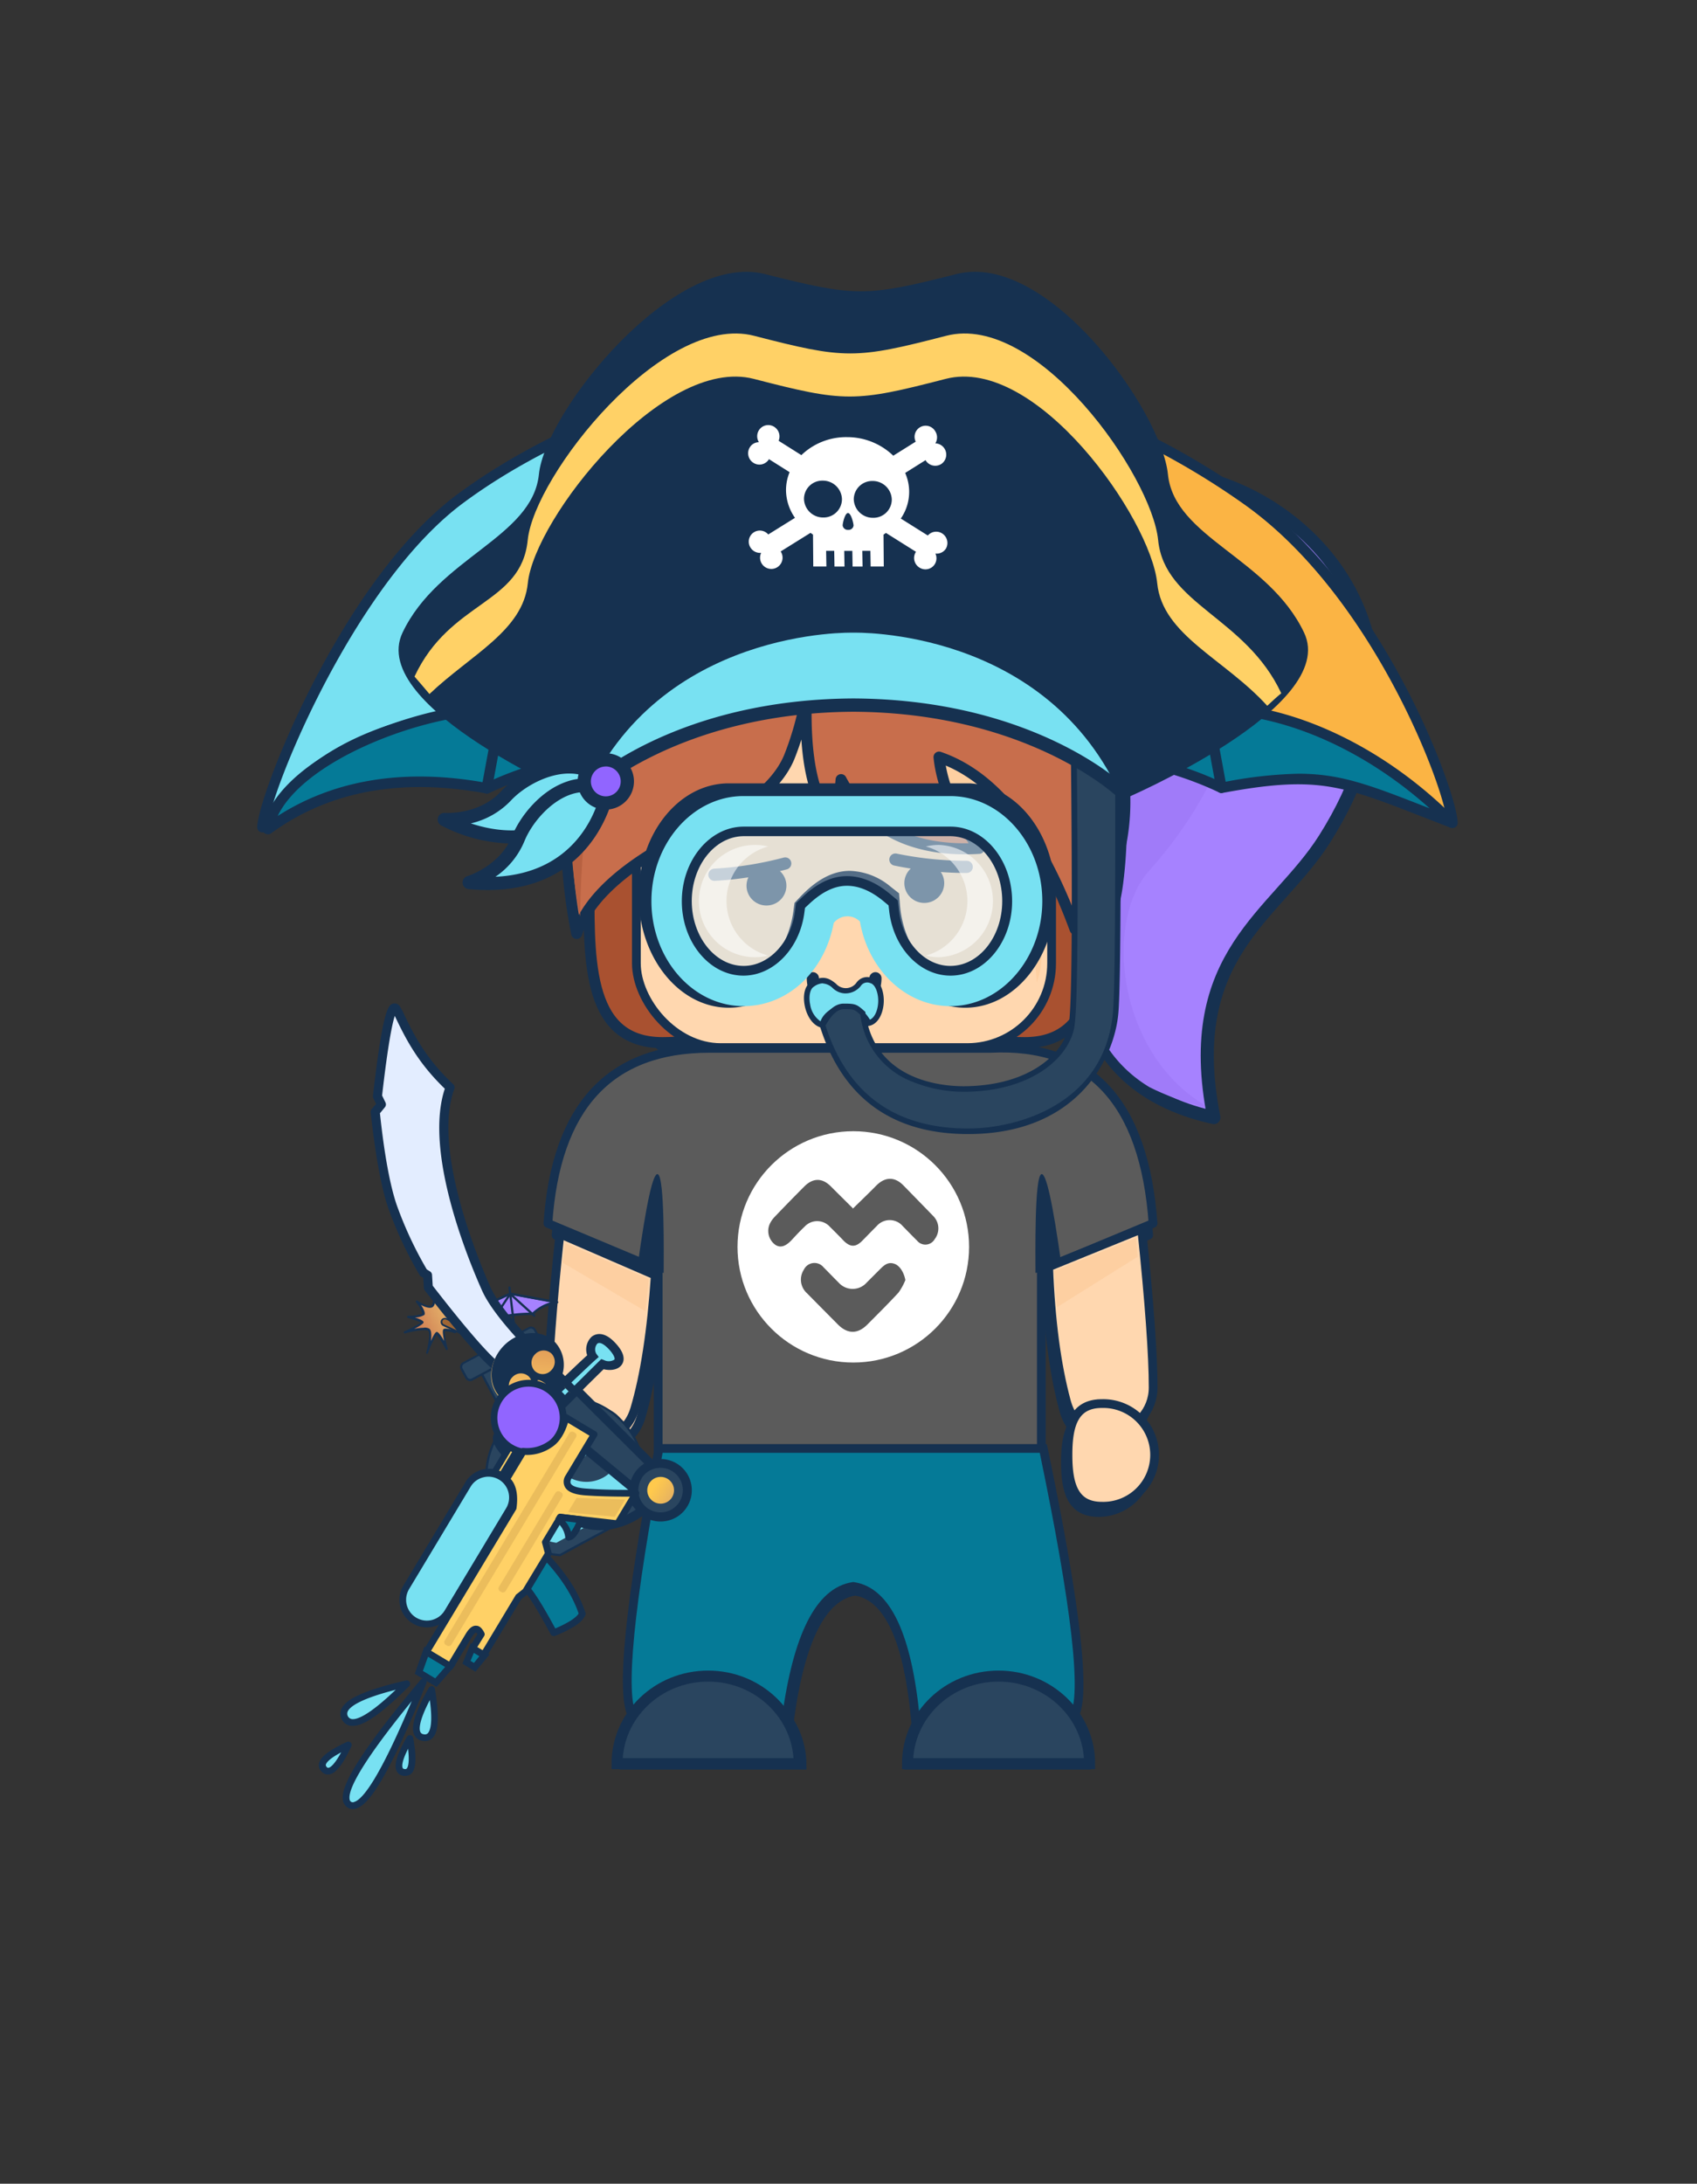 <svg class="character" data-name="Layer 1" xmlns="http://www.w3.org/2000/svg" xmlns:xlink="http://www.w3.org/1999/xlink" viewBox="0 0 387.95 499">
    <rect x="0" y="0" width="387.95" height="499" fill="#333333" stroke="none"/>
    <defs>
        <linearGradient id="char__linear-gradient" x1="21.16" y1="389.23" x2="22.16" y2="389.23" gradientTransform="matrix(13.6, -7.23, -6.57, -12.36, 2363.42, 5269.5)" gradientUnits="userSpaceOnUse">
            <stop offset="0" stop-color="#c86e4c" />
            <stop offset="1" stop-color="#f4d57a" />
        </linearGradient>
        <linearGradient id="char__linear-gradient-2" x1="11.47" y1="383.78" x2="11.47" y2="384.54" gradientTransform="matrix(3.24, -5.19, -5.19, -3.24, 2107.66, 1645.96)" gradientUnits="userSpaceOnUse">
            <stop offset="0" stop-color="#e7b360" />
            <stop offset="1" stop-color="#ffc94d" />
        </linearGradient>
        <linearGradient id="char__linear-gradient-3" x1="21.74" y1="397.08" x2="20.63" y2="396.08" gradientTransform="matrix(12.26, -12.26, -12.97, -12.97, 5007.56, 5711.9)" gradientUnits="userSpaceOnUse">
            <stop offset="0" stop-color="#c86e4c" />
            <stop offset="1" stop-color="#ffd166" />
        </linearGradient>
    </defs>
    <title>Character</title>
    <g class="character--female">
        <rect x="145.28" y="152.74" width="96.05" height="90.03" rx="14.99" style="fill:#ffd7af;stroke:#163150;stroke-width:2px" />
        <path d="M229.21,240.61c4.31-16.83,3-34.68-5.66-49.76-16.3-28.36-53.38-37.75-84.8-27.76a13.83,13.83,0,0,1,13.61-11.35h73.85A13.82,13.82,0,0,1,240,165.56v61.55A13.83,13.83,0,0,1,229.21,240.61Z" style="fill:#fdcfa1;fill-rule:evenodd" />
        <path d="M213.06,145q10.6-32.56,44.3-37c33.69-4.49,77.65,32.89,45.44,83.74-11.09,17.51-32.67,26.31-25.31,63.63-56.06-12.4-19.08-85.54-23-95.17s-11.41-5.82-17.16-2.75Q236.57,157.85,213.06,145Z" style="fill:#a682ff;stroke:#163150;stroke-linejoin:round;stroke-width:3px;fill-rule:evenodd" />
        <path d="M275.21,252.41c0,.18.07.36.1.54a56.77,56.77,0,0,1-12.57-4.55c-26.27-15.93-13-57.56-8.28-76.64,1-4,2-7.52,1.72-9.06-1.63-9.84-8.3-10.26-8.7-10.26s-9.22-6.27-26.12-18.8c0-.37,0-.75.07-1.13a49.43,49.43,0,0,1,9.09-9.12c2.78-2,5.72-4.49,10.22-5.63,24.78-12.15,67.62,29.84,21.87,81.33-10.16,11.43-7.3,41.14,12.6,53.32Z" style="fill:#a07bf9;fill-rule:evenodd" />
        <path d="M149,232.32c.24-19.83,5.88-28.5,5.88-21.39s8.37-2.24,10.32-12.92q1.94-10.69-4.08-27.15l-19.64,9.47Q146.86,227.43,149,232.32Z" style="fill:#fdcfa1;fill-rule:evenodd" />
        <path d="M232.17,140.72c13.08,6.68,21.76,20.77,23.57,40.39a40.19,40.19,0,0,1,.35,8.5,101.88,101.88,0,0,1-.78,11.81c-1.38,11.37-7.15,23.53-17.66,33.76,4.75-7.56,2.73-17.76,2.38-28.94a40.31,40.31,0,0,0-1.95-10.05q-6.06-13.33-22.64-18.86-.6,4.56,8.17,15.48-24.17,1.33-32.19-10.4a70.41,70.41,0,0,1-1.47,9.52q-19.69-1.49-28.13-18.83,9.38,20.07-4,36.14c-4-11.58-9.85-12.41-11.78-11.28,0,.65-1.79,20.54,1.48,35.26-8.79-10.79-11.22-22.29-12.35-34.21-3.44-36.32,17.86-59.3,32.94-62.31C192.54,121.19,215.72,127,232.17,140.72Z" style="fill:#a682ff;stroke:#163150;stroke-linejoin:round;stroke-width:3px;fill-rule:evenodd" />
        <path d="M239.93,197.19c-3.43-33.85-31.64-60.25-65.93-60.25-1.34,0-2.68,0-4,.12,23.5-14.87,45.8-9,61.58,4.48,17,9.09,27.28,31.35,22.56,59.73-1.85,11.16-3.73,16.3-12.46,27.44.93-10.86,0-15.34-.67-26.06A26,26,0,0,0,239.93,197.19Z" style="fill:#a07bf9;fill-rule:evenodd" />
        <path d="M145.22,177.85c-1.7,2-3.25,16-3.27,16.55-.32,10.32,1.35,20.83,3,32.84-6.66-13.23-7.33-19.93-8.29-30.44-2.93-32,14.67-52.7,28.33-57A83.94,83.94,0,0,0,145.22,177.85Z" style="fill:#a07bf9;fill-rule:evenodd" />
        <ellipse cx="177.25" cy="206.24" rx="4.48" ry="4.5" style="fill:#163150" />
        <path d="M170.05,202.31a40.9,40.9,0,0,0,5.75.59l1.38.08" style="fill:none;stroke:#163150;stroke-linecap:round;stroke-width:2.166px" />
        <ellipse cx="210.68" cy="206.24" rx="4.48" ry="4.5" style="fill:#163150" />
        <path d="M217.88,202.31a40.9,40.9,0,0,1-5.75.59l-1.38.08" style="fill:none;stroke:#163150;stroke-linecap:round;stroke-width:2.166px" />
        <path d="M185.88,227.24a7,7,0,1,0,14,0" style="fill:none;stroke:#163150;stroke-linecap:round;stroke-linejoin:round;stroke-width:2.166px" />
        <path d="M163.72,294.8c5.84-6.91,7.38-9.35,8.16-21.13" style="fill:none;stroke:#163150;stroke-linecap:round;stroke-width:2.166px" />
        <path d="M190.06,243H163.24q-33.45,0-36.11,39.29l24.69,10.37V344l38.24-1.51V344H237.6V292.62q8.82-3.57,25-10.37-2.92-40.91-36.44-39.29Z" style="fill:#979797;stroke:#163150;stroke-linejoin:round;stroke-width:2px;fill-rule:evenodd" />
        <path d="M153,293.33c0-3.66.27-21.6-1.31-22.15q-1.59-.56-4.52,20.55Q149.24,292.2,153,293.33Z" style="fill:#163150;fill-rule:evenodd" />
        <path d="M236.29,293.33c0-3.66-.27-21.6,1.31-22.15q1.59-.56,4.52,20.55C240.77,292,238.82,292.57,236.29,293.33Z" style="fill:#163150;fill-rule:evenodd" />
        <ellipse cx="195.5" cy="287.48" rx="25.92" ry="25.94" style="fill:#fff" />
        <path d="M195.5,278.8c1.74-1.71,3.48-3.37,5.17-5.09,1.94-2,4.11-2,6.06,0q3.32,3.39,6.61,6.8a4,4,0,0,1,.38,5.23,2.39,2.39,0,0,1-3.91.37c-1.09-1.09-2.16-2.2-3.24-3.3a3.83,3.83,0,0,0-5.82,0c-1.1,1.09-2.16,2.2-3.25,3.29-1.46,1.47-2.66,1.46-4.13,0-1-1-2.05-2.1-3.08-3.13a3.84,3.84,0,0,0-5.67-.07c-1,.93-1.89,1.91-2.8,2.9-1.41,1.54-2.58,1.93-3.76,1.2a3.84,3.84,0,0,1-1.31-4.55,5.46,5.46,0,0,1,1.1-1.66q3.32-3.48,6.69-6.9c1.92-1.95,4-1.92,6,0,1.67,1.68,3.36,3.34,5,5" style="fill:#979797;fill-rule:evenodd" />
        <path d="M207.21,294.86a13.45,13.45,0,0,1-1.55,2.85c-2.27,2.47-4.66,4.84-7,7.22-2.12,2.12-4.37,2.1-6.49,0q-3.51-3.52-7-7.08a4.11,4.11,0,0,1-.68-5.27,2.62,2.62,0,0,1,4.42-.51c1.13,1.13,2.23,2.29,3.37,3.42a4.18,4.18,0,0,0,6.27,0c1-1,2-2,3-3s1.87-1.8,3.34-1.25c1.17.44,2.09,2,2.39,3.65" style="fill:#979797;fill-rule:evenodd" />
        <path d="M195.5,363.61q-11.3,1.69-15.05,29.91H165.89q-13.38-.06-19.76-.76-4.19-7,5.92-60.1h86q11.05,53.11,6.87,60.1-6.39.69-19.79.76H209.43Q206.74,365.29,195.5,363.61Z" style="fill:#057a97;stroke:#163150;stroke-width:1.96px;fill-rule:evenodd" />
        <path d="M248.41,403.38H207.64c0-10.86,9.13-19.66,20.38-19.66S248.41,392.52,248.41,403.38Z" style="fill:#2a455f;stroke:#163150;stroke-width:1.96px;fill-rule:evenodd" />
        <path d="M183.39,403.38H142.62c0-10.86,9.12-19.66,20.38-19.66S183.39,392.52,183.39,403.38Z" style="fill:#2a455f;stroke:#163150;stroke-width:1.96px;fill-rule:evenodd" />
        <path d="M129.8,284.55q-2.67,25.31-2.67,36.14c0,10.84,16.08,14.41,19.43,3.1q3.34-11.31,4.6-30Z" style="fill:#ffd7af;stroke:#163150;stroke-width:2px;fill-rule:evenodd" />
        <path d="M260,283.45q2.58,24.74,2.57,35.56c0,10.84-16.12,15.32-19.42,3.11q-3.3-12.21-4-30.18Z" style="fill:#ffd7af;stroke:#163150;stroke-width:2px;fill-rule:evenodd" />
        <path d="M251.13,345.62c-6.35,0-7.56-5.15-7.56-11.5s1.21-11.5,7.56-11.5a11.5,11.5,0,0,1,0,23Z" style="fill:#ffd7af;stroke:#163150;stroke-width:2px;fill-rule:evenodd" />
        <path d="M137.17,347.3c6.35,0,7.56-5.15,7.56-11.51s-1.21-11.5-7.56-11.5a11.51,11.51,0,0,0,0,23Z" style="fill:#ffd7af;stroke:#163150;stroke-width:2px;fill-rule:evenodd" />
        <path d="M240.27,292.54l.8,7.39,18.09-11.22-.37-3.24Z" style="fill:#fdcfa1;fill-rule:evenodd" />
    </g>
    <g class="character--male">
        <path d="M134.67,199.47c0,18.38-1.21,38.78,16.78,38.78s-3.78-9-3.78-19.39V198.67Q134.68,181.09,134.67,199.47Z" style="fill:#a95130;stroke:#163150;stroke-width:2.52px;fill-rule:evenodd" />
        <path d="M251,199.47c0,18.38,1.22,38.78-16.77,38.78s3.77-9,3.77-19.39V198.67Q251,181.09,251,199.47Z" style="fill:#a95130;stroke:#163150;stroke-width:2.52px;fill-rule:evenodd" />
        <rect x="145.48" y="148.03" width="94.93" height="91.35" rx="19.28" style="fill:#ffd7af;stroke:#163150;stroke-width:2px" />
        <path d="M237,224.47a68.34,68.34,0,0,0-9.21-30.76c-18.61-32-59.26-43.58-92.72-27.33v-1.77a17.78,17.78,0,0,1,17.78-17.78h67.69a17.78,17.78,0,0,1,17.78,17.78v.06l-.19,53.61A17.85,17.85,0,0,1,237,224.47Z" style="fill:#fdcfa1;fill-rule:evenodd" />
        <path d="M170.57,131.8c-24.56-3.69-48.72,31.43-38.73,81.51q3.27-10.16,19.16-19.45,24.57-9.15,29.43-20.86a68.89,68.89,0,0,0,4.86-26.6q-3.61,33,5.62,41.4a77.89,77.89,0,0,0,1.37-9.65q9,17.06,31.55,15.71-8.19-11.07-9.16-20.86,19,6.47,31.1,39.32c13.41-10.73,13.41-37,8-43.61,8,4.52,4,4.59,6.85,4.59-6.85-44.59-49.57-45.19-55.29-45.19-7.38,0-2.52-3.22,3.17-8.75-2.4-.44-10.55,2.62-13.85,5.53-2.37-6,8.44-8.28,10.68-11.18C197.41,110.74,176.83,119.69,170.57,131.8Z" style="fill:#c86e4c;stroke:#163150;stroke-linejoin:round;stroke-width:2.52px;fill-rule:evenodd" />
        <path d="M170.78,133.23l-.1,0c-24.88-3.91-47.31,29.56-38.06,76.2q1-72.07,37.85-75.84Z" style="fill:#b76141;fill-rule:evenodd" />
        <path d="M232.13,135.53c12,5.58,23.25,15.91,26.46,35a37.19,37.19,0,0,0-6.36-2.74c4.2,7.63,6,29.41-5.11,40.56a98.69,98.69,0,0,0,1.67-18.16A97.26,97.26,0,0,0,232.13,135.53Z" style="fill:#b76141;fill-rule:evenodd" />
        <ellipse cx="175.22" cy="202.39" rx="4.56" ry="4.53" style="fill:#163150" />
        <path d="M163.33,199.89a80.94,80.94,0,0,0,16.18-2.58" style="fill:none;stroke:#163150;stroke-linecap:round;stroke-width:2.785px" />
        <ellipse cx="211.3" cy="201.8" rx="4.56" ry="4.53" style="fill:#163150" />
        <path d="M204.7,196.42a81.07,81.07,0,0,0,16.3,1.67" style="fill:none;stroke:#163150;stroke-linecap:round;stroke-width:2.785px" />
        <path d="M185.83,223.54a7.15,7.15,0,0,0,14.3,0" style="fill:none;stroke:#163150;stroke-linecap:round;stroke-linejoin:round;stroke-width:2.785px" />
        <path d="M189.52,239.56H162.13q-34.15,0-36.87,40l25.21,10.57v52.3l39.05-1.54v1.54h48.54v-52.3q9-3.65,25.54-10.57-3-41.69-37.21-40Z" style="fill:#5b5b5b;stroke:#163150;stroke-linejoin:round;stroke-width:2px;fill-rule:evenodd" />
        <path d="M151.72,290.89c0-3.73.27-22-1.35-22.58q-1.62-.56-4.61,20.95Q147.83,289.73,151.72,290.89Z" style="fill:#163150;fill-rule:evenodd" />
        <path d="M236.72,290.89c0-3.73-.27-22,1.35-22.58q1.62-.56,4.61,20.95Q240.61,289.73,236.72,290.89Z" style="fill:#163150;fill-rule:evenodd" />
        <ellipse cx="195.07" cy="284.92" rx="26.47" ry="26.43" style="fill:#fff" />
        <path d="M195.07,276.08c1.78-1.74,3.56-3.44,5.28-5.19,2-2,4.2-2.05,6.19,0,2.26,2.31,4.51,4.61,6.75,6.93a4,4,0,0,1,.39,5.33,2.44,2.44,0,0,1-4,.38c-1.12-1.11-2.21-2.24-3.31-3.36a3.92,3.92,0,0,0-5.95,0c-1.12,1.11-2.21,2.25-3.31,3.36-1.49,1.5-2.72,1.49-4.23,0-1-1.06-2.08-2.13-3.14-3.18a3.91,3.91,0,0,0-5.78-.07c-1,.95-1.93,1.94-2.86,2.95-1.44,1.57-2.65,2-3.84,1.23a3.93,3.93,0,0,1-1.35-4.64,5.87,5.87,0,0,1,1.13-1.7c2.25-2.36,4.54-4.7,6.83-7,2-2,4.11-2,6.09,0,1.71,1.71,3.42,3.4,5.1,5.07" style="fill:#5b5b5b;fill-rule:evenodd" />
        <path d="M207,292.45a13.94,13.94,0,0,1-1.58,2.9c-2.32,2.52-4.76,4.93-7.18,7.36-2.17,2.16-4.46,2.14-6.63,0q-3.58-3.6-7.15-7.22a4.17,4.17,0,0,1-.69-5.36,2.68,2.68,0,0,1,4.51-.53c1.16,1.15,2.28,2.34,3.44,3.48a4.28,4.28,0,0,0,6.41,0c1-1,2-2,3-3s1.9-1.83,3.41-1.27c1.19.44,2.13,2,2.44,3.72" style="fill:#5b5b5b;fill-rule:evenodd" />
        <path d="M195.07,362.51Q183.54,364.22,179.7,393H164.83q-13.65-.06-20.18-.77-4.26-7.12,6-61.25h87.86q11.28,54.14,7,61.25-6.52.71-20.21.77H209.3Q206.56,364.23,195.07,362.51Z" style="fill:#057a97;stroke:#163150;stroke-width:2px;fill-rule:evenodd" />
        <path d="M249.1,403H207.47c0-11.06,9.32-20,20.81-20S249.1,392,249.1,403Z" style="fill:#2a455f;stroke:#163150;stroke-width:2.52px;fill-rule:evenodd" />
        <path d="M182.7,403H141.07c0-11.06,9.32-20,20.82-20S182.7,392,182.7,403Z" style="fill:#2a455f;stroke:#163150;stroke-width:2.52px;fill-rule:evenodd" />
        <path d="M128,281.94q-2.72,25.79-2.72,36.83c0,11,16.42,14.68,19.83,3.16q3.42-11.52,4.7-30.54Z" style="fill:#ffd7af;stroke:#163150;stroke-width:2px;fill-rule:evenodd" />
        <path d="M261,280.82q2.63,25.2,2.62,36.24c0,11.05-16.46,15.6-19.83,3.16q-3.37-12.44-4.06-30.75Z" style="fill:#ffd7af;stroke:#163150;stroke-width:2px;fill-rule:evenodd" />
        <path d="M251.88,344.18c-6.49,0-7.73-5.25-7.73-11.73s1.24-11.72,7.73-11.72a11.73,11.73,0,1,1,0,23.45Z" style="fill:#ffd7af;stroke:#163150;stroke-width:2px;fill-rule:evenodd" />
        <path d="M135.51,345.88c6.48,0,7.72-5.25,7.72-11.72s-1.24-11.72-7.72-11.72a11.72,11.72,0,1,0,0,23.44Z" style="fill:#ffd7af;stroke:#163150;stroke-width:2px;fill-rule:evenodd" />
        <path d="M241,290.42l.64,8.28,18.44-11.53-.37-4.29Z" style="fill:#fdcfa1;fill-rule:evenodd" />
        <path d="M148.31,292.26l-.75,7.36-18.95-11.09.61-4.46Z" style="fill:#fdcfa1;fill-rule:evenodd" />
    </g>
    <g class="item item__2-3">
        <path id="Fill-4" d="M98.67,298.51c-1,.47-3.33-1.15-3.33-1.15h0s1.84,2.47,1.44,2.95h0c-.41.49-3.42.56-3.42.56h0s3.19.89,3.2,1.28h0c0,.4-4,2.28-4,2.28h0s4.5-1.27,5.46-.58h0c1,.68-.31,5.27-.31,5.27h0s1.72-4.49,2.19-4.48h0c.47,0,2.34,3.53,2.34,3.53h0s-1-4-.65-4.23h0c.39-.27,2.55.44,2.55.44h0s-1-1-.87-1.4h0c.17-.42,3.31.37,4.85.41h0c-3.93-1-4.59-2.27-4.59-2.27h0c-.1-1.07,3.72-1.12,3.72-1.12h0a19.76,19.76,0,0,1-3.69-.82h0c-.37-.33,1.58-3.89,1.58-3.89h0s-2.93,3.08-3.83,3h0c-.89-.06-1.87-4.52-1.87-4.52h0s.27,4.24-.74,4.71" style="fill-rule:evenodd;fill:url(#char__linear-gradient)" />
        <path d="M97.68,309.37H97.6a.24.24,0,0,1-.16-.3c.51-1.84,1-4.61.41-5s-3.56.14-5.25.62a.24.24,0,0,1-.3-.15.25.25,0,0,1,.13-.32,27.85,27.85,0,0,0,3.82-2,16.91,16.91,0,0,0-3-1.06.25.25,0,0,1-.18-.27.26.26,0,0,1,.24-.22,8.86,8.86,0,0,0,3.24-.47,7.07,7.07,0,0,0-1.45-2.64.25.25,0,0,1,.34-.35c.86.59,2.45,1.42,3.09,1.12h0c.58-.27.7-2.77.6-4.46a.24.24,0,0,1,.21-.26.25.25,0,0,1,.28.19c.5,2.28,1.26,4.29,1.64,4.32s2.44-1.71,3.63-3a.26.26,0,0,1,.33,0,.26.26,0,0,1,.07.33,15.56,15.56,0,0,0-1.6,3.6,20.56,20.56,0,0,0,3.53.75.24.24,0,0,1,.21.26.25.25,0,0,1-.25.23c-1.09,0-3,.21-3.4.68a.38.38,0,0,0-.07.11c.17.22,1.09,1.24,4.4,2.11a.24.24,0,0,1,.19.27.26.26,0,0,1-.25.22,22.46,22.46,0,0,1-2.36-.29,11.55,11.55,0,0,0-2.26-.23,2.77,2.77,0,0,0,.81,1.07.26.26,0,0,1,0,.31.26.26,0,0,1-.29.12,7,7,0,0,0-2.3-.48,17.73,17.73,0,0,0,.72,4,.23.23,0,0,1-.15.29.25.25,0,0,1-.31-.11,18.89,18.89,0,0,0-2.11-3.37,24.54,24.54,0,0,0-2,4.29A.25.25,0,0,1,97.68,309.37Zm-.73-6a2.25,2.25,0,0,1,1.19.24c.53.39.52,1.61.36,2.83.94-2.1,1.24-2.09,1.38-2.08.3,0,.86.7,1.66,2.05-.53-2.42-.23-2.63-.12-2.7.3-.22,1.13-.06,1.9.14a1.14,1.14,0,0,1-.32-1c.16-.39.78-.34,2.63-.06-1.91-.81-2.33-1.55-2.35-1.6l0-.09a.71.71,0,0,1,.19-.54,3.33,3.33,0,0,1,1.8-.68,6,6,0,0,1-1.87-.56c-.13-.1-.42-.36.76-2.75-1,.92-2.23,2-2.86,2s-1.18-1.39-1.59-2.72c-.05,1.24-.27,2.59-.9,2.89h0c-.67.31-1.75-.12-2.56-.55.58.9,1.08,1.89.75,2.29a4.23,4.23,0,0,1-2.17.56c2,.65,2,1,2,1.11s0,.41-2.15,1.52A12.81,12.81,0,0,1,97,303.4Zm-.62-1.32Zm2.34-3.57h0Z" style="fill:#163150" />
        <g id="path-2">
            <path d="M114.79,312a1,1,0,0,1-.86-.52c-1.78-3.46-7.31-6-11-7.72l-1.67-.79a1,1,0,0,1-.44-1.29,1,1,0,0,1,1.29-.45c.48.24,1,.5,1.63.77,3.9,1.81,9.79,4.54,11.88,8.6a1,1,0,0,1-.86,1.4Z" style="fill:#163150" />
        </g>
        <path d="M114.79,311.59a.59.59,0,0,1-.53-.32c-1.84-3.58-7.44-6.17-11.14-7.89-.61-.28-1.18-.54-1.67-.78a.6.6,0,0,1-.27-.8.59.59,0,0,1,.79-.27l1.65.77c3.85,1.79,9.67,4.49,11.7,8.43a.6.6,0,0,1-.26.8A.66.66,0,0,1,114.79,311.59Z" style="fill:#9f6634" />
        <g id="Path-208">
            <path d="M107.17,299.92a15.61,15.61,0,0,1,5.71,1.38,33.84,33.84,0,0,1,8.92-1.1c1.06-1.21,2.85-2,5-2.69q-3.11-.54-10.19-1.9Q111.22,298.2,107.17,299.92Z" style="fill:#a682ff;fill-rule:evenodd" />
            <path d="M112.88,301.55a.15.15,0,0,1-.09,0,15.48,15.48,0,0,0-5.63-1.36.25.25,0,0,1-.08-.48c2.68-1.13,5.85-2.58,9.44-4.3a.16.16,0,0,1,.15,0c4.78.91,8.11,1.53,10.19,1.89a.25.25,0,0,1,.2.23.26.26,0,0,1-.17.26c-1.8.58-3.79,1.35-4.9,2.61a.26.26,0,0,1-.19.09,33.57,33.57,0,0,0-8.86,1.1Zm-4.68-1.8a16,16,0,0,1,4.7,1.29,33.83,33.83,0,0,1,8.79-1.09,10.39,10.39,0,0,1,4.12-2.37c-2.08-.37-5.09-.93-9.15-1.71C113.5,297.39,110.66,298.69,108.2,299.75Z" style="fill:#163150" />
        </g>
        <g id="Path-206">
            <path d="M112.51,302.09a.37.37,0,0,1-.14,0,.27.27,0,0,1-.07-.35l4.13-6.23a.25.25,0,1,1,.42.28L112.72,302A.26.26,0,0,1,112.51,302.09Z" style="fill:#163150" />
        </g>
        <g id="Path-207">
            <path d="M106.75,300.33a.23.23,0,0,1-.22-.15.25.25,0,0,1,.12-.33l9.89-4.47a.25.25,0,0,1,.33.13.26.26,0,0,1-.13.33l-9.88,4.47Z" style="fill:#163150" />
        </g>
        <path d="M122.14,300.91a.28.28,0,0,1-.17-.07l-5.51-5a.26.26,0,0,1,0-.36.25.25,0,0,1,.36,0l5.51,5a.24.24,0,0,1,0,.35A.23.23,0,0,1,122.14,300.91Z" style="fill:#163150" />
        <path d="M127.3,297.81h0l-10.68-1.94a.25.25,0,0,1,.09-.5l10.68,1.95a.25.25,0,0,1,0,.5Z" style="fill:#163150" />
        <g id="Path-205">
            <path d="M118.34,309.7a.25.25,0,0,1-.25-.22l-1.87-15.23a.24.24,0,0,1,.22-.28.25.25,0,0,1,.28.22l1.87,15.23a.26.26,0,0,1-.22.28Z" style="fill:#163150" />
        </g>
        <g id="Combined-Shape">
            <path d="M114.87,326.37a2.7,2.7,0,0,0,.64-2.33l-5.34-10a.28.28,0,0,1,.12-.38l9.89-5.26a.27.27,0,0,1,.37.12l5.21,9.78c.69.92,1.36,1,3,1a18.06,18.06,0,0,1,16.18,27c-3.54,1.95-13.59,7.28-16.87,9.11a18.06,18.06,0,0,1-13.2-29Z" style="fill:#2a455f;fill-rule:evenodd" />
            <path d="M128.13,355.61h-.08a18.3,18.3,0,0,1-13.38-29.37c.63-1,.76-1.46.59-2.13l-5.31-10a.52.52,0,0,1,.22-.71l9.89-5.26a.51.51,0,0,1,.4,0,.55.55,0,0,1,.32.26l5.2,9.78c.58.77,1.12.89,2.77.87h.48a18.31,18.31,0,0,1,15.93,27.34l0,.06-.07,0c-1.63.9-4.61,2.5-7.77,4.19-3.61,1.94-7.34,3.94-9.1,4.92Zm-7.8-47-9.93,5.25,5.33,10.08a3,3,0,0,1-.65,2.58h0A17.82,17.82,0,0,0,128,355.1c1.79-1,5.48-3,9.05-4.89,3.11-1.67,6.05-3.25,7.7-4.16a17.81,17.81,0,0,0-16-26.53c-1.71,0-2.44-.09-3.2-1.1Z" style="fill:#163150" />
        </g>
        <g id="Oval-Copy-53">
            <path d="M132.1,348a.45.45,0,0,1-.27-.1c-3.61-3.14-3.47-10.43.27-14.74,2-2.32,5.88-4.11,8.3-3.84a2.36,2.36,0,0,1,1.94,1.18c1,3-1,5.22-2.36,6.69-.4.44-.95,1-.95,1.23a5,5,0,0,0,1.5,1,1,1,0,0,1,.52,0,.53.53,0,0,1,.33.41.47.47,0,0,1-.25.43.89.89,0,0,1-.6,0,6.35,6.35,0,0,0-2.37,2c-1.12,1.29-1.87,2.22-2.42,2.91a7,7,0,0,1-3.47,2.84A.35.35,0,0,1,132.1,348Zm7.78-17.87a11.23,11.23,0,0,0-7.15,3.58c-3.39,3.91-3.63,10.43-.55,13.37,1.42-.62,1.69-1,2.91-2.49.55-.69,1.3-1.63,2.43-2.93a10.05,10.05,0,0,1,2-1.84,7.72,7.72,0,0,1-1.07-.81.74.74,0,0,1-.28-.55c0-.53.45-1.05,1.17-1.84,1.3-1.4,3.07-3.33,2.22-5.79a1.58,1.58,0,0,0-1.28-.67A2.86,2.86,0,0,0,139.88,330.15Z" style="fill:#78e1f2" />
        </g>
        <path d="M129.24,337a8,8,0,0,0,12.8-6.93,3.45,3.45,0,0,1,.6.68c2,2.57,2.29,9.09.43,13.18-3.34,1.82-12.73,6.86-15.87,8.61a15,15,0,0,1-9.43-5.42,8,8,0,0,1-.52-6.28,8.73,8.73,0,0,1,3.23-4.06,7.74,7.74,0,0,1,6.7-.83A16.78,16.78,0,0,1,129.24,337Z" style="fill:#78e1f2;fill-rule:evenodd" />
        <g id="Rectangle">
            <rect x="104.96" y="307.23" width="18.96" height="4.26" rx="0.98" transform="translate(-131.84 89.94) rotate(-28)" style="fill:#2a455f" />
            <path d="M107.48,315.6a1.23,1.23,0,0,1-1.09-.66l-1.08-2a1.23,1.23,0,0,1,.51-1.66h0l15-8a1.17,1.17,0,0,1,.93-.09,1.18,1.18,0,0,1,.73.6l1.08,2a1.23,1.23,0,0,1-.51,1.66l-15,8A1.18,1.18,0,0,1,107.48,315.6Zm-1.43-3.91a.74.74,0,0,0-.3,1l1.08,2a.74.74,0,0,0,1,.3l15-8a.71.71,0,0,0,.35-.43.73.73,0,0,0-.05-.56l-1.08-2a.71.71,0,0,0-.43-.35.73.73,0,0,0-.56,0l-15,8Z" style="fill:#163150" />
        </g>
        <g id="Oval">
            <circle cx="121.64" cy="326.62" r="2.66" style="fill:#78e1f2" />
        </g>
        <g id="Oval-Copy-55">
            <circle cx="120.52" cy="317.07" r="1.82" style="fill:#78e1f2" />
        </g>
        <g id="Oval-Copy-54">
            <circle cx="130.44" cy="327.97" r="2.38" style="fill:#78e1f2" />
        </g>
        <g id="Fill-9-Copy-2" style="opacity:0.61;isolation:isolate">
            <path d="M122.16,344.9a1.27,1.27,0,0,1,.53-1.71,1.24,1.24,0,0,1,1.69.52,1.28,1.28,0,0,1-.53,1.71,1.24,1.24,0,0,1-1.69-.52m3,.28c-.07-.14-.24-.8-.07-.89s.61.42.69.56a.34.34,0,0,1-.17.43.33.33,0,0,1-.45-.1m-.16-1.79a1.28,1.28,0,0,1,.53-1.71,1.23,1.23,0,0,1,1.69.51,1.28,1.28,0,0,1-.53,1.72,1.24,1.24,0,0,1-1.69-.52M120.77,345a3.39,3.39,0,0,0,2.91,1.77l1,1.89.77-.41-.48-.94.48-.25.48.93.59-.32-.48-.93.48-.26.47.93.59-.31-.47-.94.48-.26.47.94.77-.42-1-1.89a3.55,3.55,0,0,0,.2-3.45,3.81,3.81,0,0,0-5.29-1.22,4,4,0,0,0-2,5.14" style="fill:#163150;fill-rule:evenodd" />
        </g>
    </g>
    <g class="item item__2-2">
        <polygon points="125.39 324.08 144.4 339.75 148.92 334.66 131.84 317.64 125.39 324.08" style="fill:#2a455f;fill-rule:evenodd" />
        <path d="M144.51,341.17l-20.64-17,8-7.95,18.48,18.41ZM126.9,324l17.39,14.33,3.22-3.64-15.67-15.62Z" style="fill:#163150" />
        <circle cx="151.03" cy="340.54" r="6.12" style="fill:#2a455f" />
        <path d="M151,347.68a7,7,0,0,1-3.76-1.09,7.16,7.16,0,0,1-2.28-9.84h0a7.14,7.14,0,1,1,12.11,7.57,7.08,7.08,0,0,1-4.45,3.17A6.83,6.83,0,0,1,151,347.68Zm-4.31-9.85a5.11,5.11,0,0,0,1.63,7,5.11,5.11,0,0,0,7-1.62,5.1,5.1,0,0,0-5.47-7.67,5,5,0,0,0-3.18,2.26Z" style="fill:#163150" />
        <circle cx="151.03" cy="340.54" r="3.06" style="fill:url(#char__linear-gradient-2)" />
        <path d="M114.54,312.94c1.71-2.72,5.56-6.1,6.25-5.66s-7.14-7.19-9.69-12.89-13.54-31.64-8.23-45.91c-7.06-6.63-9.74-12.72-12.25-17.95Q88.87,228,86.3,250.48l.9,1.86-1.41,1.72q1.59,14.71,3.92,21.57a87.61,87.61,0,0,0,7.08,15.15l.95.59.18,2.8Q110.94,311,114.54,312.94Z" style="fill:#e3edff;fill-rule:evenodd" />
        <path d="M114.54,314a1,1,0,0,1-.48-.12c-2.56-1.39-8.1-7.62-16.94-19a1,1,0,0,1-.22-.55L96.76,292l-.51-.31a1.06,1.06,0,0,1-.34-.36A89.43,89.43,0,0,1,88.74,276c-1.57-4.62-2.91-11.95-4-21.79a1,1,0,0,1,.23-.76l1-1.21-.61-1.27a1,1,0,0,1-.1-.56c2.34-20.49,3.62-20.82,4.65-21.08a1.42,1.42,0,0,1,1.52.65,1,1,0,0,1,.08.14L92,231c2.38,5,5.08,10.63,11.61,16.76a1,1,0,0,1,.25,1.1c-5.17,13.91,5.93,40,8.21,45.15,1.84,4.12,6.61,9.34,8.64,11.57,1.15,1.26,1.54,1.69,1,2.4a1.08,1.08,0,0,1-1,.33,18,18,0,0,0-5.21,5.2A1,1,0,0,1,114.54,314ZM98.92,293.79c9.13,11.78,13.39,16.23,15.37,17.75a21.23,21.23,0,0,1,4.79-4.71c-2.15-2.36-7-7.66-8.91-12-3.23-7.23-13.27-31.66-8.48-46.05-6.34-6.1-9.07-11.69-11.44-16.64-.57,1.75-1.54,6.32-2.9,18.19l.77,1.59A1,1,0,0,1,88,253l-1.14,1.39c1,9.47,2.32,16.51,3.82,20.92a87.06,87.06,0,0,0,6.88,14.75l.73.46a1,1,0,0,1,.48.8Z" style="fill:#163150" />
        <path d="M119.45,329.92s-.22,6.3-4.2,1.65q-4-4.63,2.21-4.42,15.83-15.27,18-17.23c-1.39-1.87.43-6.49,4.29-2.5s.5,5.26-2.07,4.31C134.54,314.78,119.41,329.9,119.45,329.92Z" style="fill:#78e1f2;fill-rule:evenodd" />
        <path d="M117.73,334.31c-1.48,0-2.78-1.53-3.25-2.07-1-1.21-2.33-3-1.59-4.53s2.6-1.61,4.16-1.59c9.28-8.95,15-14.46,17.19-16.43a4,4,0,0,1,1-4.22c.53-.44,2.47-1.67,5.28,1.25,2.45,2.53,2.26,4.15,1.66,5.07-.81,1.24-2.61,1.47-4.19,1.09-3.65,3.54-15.63,15.52-17.53,17.46,0,.15,0,.32-.06.5-.26,1.89-1,3.06-2.07,3.38A2.08,2.08,0,0,1,117.73,334.31Zm-.81-6.15c-1.92,0-2.19.43-2.19.44s-.2.56,1.3,2.31c1.07,1.24,1.64,1.38,1.72,1.35.32-.12.68-1.45.68-2.26-.05-.51.07-.63,8.24-8.78C128.58,319.32,135,313,137,311l.46-.44.6.22a2.45,2.45,0,0,0,2.4-.1c.17-.26-.07-1.14-1.42-2.54-.4-.41-1.76-1.71-2.49-1.1a2,2,0,0,0-.24,2.29l.56.75-.7.62c-1.47,1.29-7.53,7.08-18,17.19l-.31.3h-.93Z" style="fill:#163150" />
        <path d="M126.39,324.91c-1,1.61-.71,10.52,2.23,14.72s9.1,7,16.22,2.87a9.5,9.5,0,0,0,2,2.63q-7.93,5.79-16,2t-8.94-19.83l3.45-3.24A8.26,8.26,0,0,1,126.39,324.91Z" style="fill:#2a455f;fill-rule:evenodd" />
        <path d="M137.19,349.66a15.77,15.77,0,0,1-6.74-1.58c-5.69-2.68-8.9-9.64-9.53-20.7l0-.47,4.37-4.11.67.41a8.47,8.47,0,0,1,1.15,1l.62.57-.44.72c-.73,1.17-.58,9.63,2.2,13.59s8.43,6.28,14.88,2.58l.95-.55.47,1a8.69,8.69,0,0,0,1.79,2.34l.87.84-1,.71A17.3,17.3,0,0,1,137.19,349.66ZM123,327.74c.64,10,3.44,16.19,8.32,18.49,4.71,2.21,9.29,1.81,14-1.26a10,10,0,0,1-.84-1.1c-7.19,3.63-13.5.86-16.66-3.66-2.66-3.78-3.35-11-2.73-14.42Z" style="fill:#163150" />
        <path id="Fill-9-Copy" d="M121.67,321l3,3.27,1.18-1.15-1.54-1.6,1-1.17,1.54,1.59.74-.63-1.54-1.6,1.05-1.18,1.54,1.6.74-.64-1.54-1.59,1-1.18,1.54,1.59,1-.94-3.16-3.22a7.52,7.52,0,0,0-1.75-7.08c-2.94-3-8-2.65-11.41.75s-3.71,8.6-.77,11.59C116.26,321.26,119.13,321.63,121.67,321Z" style="fill-rule:evenodd;fill:url(#char__linear-gradient-3)" />
        <path d="M117.05,318.49a2.73,2.73,0,0,1,.11-3.82,2.63,2.63,0,0,1,3.76-.1,2.73,2.73,0,0,1-.12,3.81,2.63,2.63,0,0,1-3.75.11m6.56-1.23c-.25-.25-1-1.53-.72-1.83s1.55.49,1.8.74a.73.73,0,0,1-.09,1,.69.69,0,0,1-1,.08m-1.37-4a2.72,2.72,0,0,1,.11-3.81,2.63,2.63,0,0,1,3.76-.11,2.73,2.73,0,0,1-.11,3.82,2.63,2.63,0,0,1-3.76.1m-7.82,6a7.34,7.34,0,0,0,7.11,1.81l3.21,3.27,1.32-1.34-1.57-1.62.82-.83,1.57,1.62,1-1-1.57-1.63.82-.83,1.57,1.62,1-1-1.56-1.62.82-.83,1.56,1.62,1.32-1.34-3.21-3.27a7.64,7.64,0,0,0-1.76-7.22c-3-3-8.2-2.68-11.65.81s-3.81,8.78-.82,11.82" style="fill:#163150;fill-rule:evenodd" />
    </g>
    <g class="item item__2-1">
        <path d="M102.91,373.32l22.38-37.24a.63.63,0,0,1,.86-.22h0a.63.63,0,0,1,.22.86L104,374a.62.62,0,0,1-.86.21h0A.62.62,0,0,1,102.91,373.32Z" style="fill:#d8d8d8;fill-rule:evenodd" />
        <path d="M103.45,374.54a.93.93,0,0,1-.46-.12.91.91,0,0,1-.31-1.24l22.38-37.24a.9.9,0,1,1,1.54.92l-22.38,37.25a.91.91,0,0,1-.55.41A.86.86,0,0,1,103.45,374.54Zm-.31-1.08a.36.36,0,0,0,0,.27.34.34,0,0,0,.17.22.32.32,0,0,0,.27,0,.36.36,0,0,0,.22-.16l22.38-37.24a.45.45,0,0,0,0-.28.41.41,0,0,0-.17-.22.36.36,0,0,0-.49.13Z" style="fill:#979797" />
        <rect x="109.08" y="333.4" width="12.57" height="1.8" transform="translate(-230.61 261.01) rotate(-59)" style="fill:#ffd166" />
        <path d="M113.14,341.14l-2.77-1.67,7.21-12,2.77,1.66Zm-.8-2.16.31.18,5.73-9.54-.31-.18Z" style="fill:#163150" />
        <circle cx="120.87" cy="323.99" r="7.9" style="fill:#9165ff" />
        <path d="M120.85,332.66a8.66,8.66,0,0,1-7.41-13.13h0a8.66,8.66,0,0,1,11.89-3,8.67,8.67,0,0,1-4.48,16.1Zm0-15.8a7.39,7.39,0,0,0-1.74.21,7.16,7.16,0,0,0-4.39,3.25h0a7.13,7.13,0,1,0,6.13-3.46Z" style="fill:#163150" />
        <path d="M122.2,353.16c1.62,1.5,8.26,7.48,10.9,15.6-.54,1.33-2.71,2.78-6.52,4.33q-5.33-10-7.43-11.23t.85-8.24C120.38,352.31,121.11,352.16,122.2,353.16Z" style="fill:#057a97;fill-rule:evenodd" />
        <path d="M126.58,373.86a.79.79,0,0,1-.68-.4c-4.32-8.09-6.27-10.41-7.14-10.94-1.82-1.09-1.65-4,.53-9.2a2,2,0,0,1,1.3-1.53,2.44,2.44,0,0,1,2.13.8l.12.12c5.54,5.11,9.24,10.43,11,15.81a.78.78,0,0,1,0,.52c-.63,1.58-2.83,3.09-6.94,4.77A.93.93,0,0,1,126.58,373.86ZM121,353.28a1.37,1.37,0,0,0-.25.56c-2.52,6-1.55,7.15-1.19,7.36,1,.58,2.75,2.34,7.38,10.91,3.7-1.58,4.94-2.74,5.34-3.41-1.71-5-5.23-10-10.47-14.86l-.13-.12C121.23,353.31,121,353.28,121,353.28Z" style="fill:#163150" />
        <path d="M92.86,362.73l14.06-23.39a5.51,5.51,0,0,1,7.56-1.89h0a5.52,5.52,0,0,1,1.89,7.57l-14.06,23.4a5.5,5.5,0,0,1-7.56,1.88h0A5.52,5.52,0,0,1,92.86,362.73Z" style="fill:#78e1f2;fill-rule:evenodd" />
        <path d="M97.58,371.86a6.28,6.28,0,0,1-5.38-9.52l14.06-23.4A6.28,6.28,0,1,1,117,345.42L103,368.81A6.28,6.28,0,0,1,97.58,371.86Zm14.07-34.43a4.54,4.54,0,0,0-1.15.15,4.67,4.67,0,0,0-2.92,2.16L93.52,363.13a4.74,4.74,0,1,0,8.13,4.89l14.06-23.39a4.76,4.76,0,0,0-1.62-6.52A4.83,4.83,0,0,0,111.65,337.43Z" style="fill:#163150" />
        <path d="M97.46,377.52l19.81-33c.43-3.1-.08-5.27-1.53-6.49l3.84-6.41a9.3,9.3,0,0,0,6.07-1.55c2.27-1.4,3.34-4.54,3.72-6.19l6.45,3.88-6,10c-.71,1.85.62,2.91,4,3.16s7.23.35,11.56.28l-4.19,7-13.1-1.48-3.42,5.7.7,2.58-5.21,8.68-1.61,1.27-8,13.39L108,376.8l2-3.4c-.8-1.65-1.77-1.51-2.93.41l-4.19,7Z" style="fill:#ffd166;fill-rule:evenodd" />
        <path d="M102.89,381.56a.77.77,0,0,1-.39-.11l-5.44-3.27a.77.77,0,0,1-.26-1.05l19.73-32.84c.35-2.73-.09-4.63-1.29-5.65a.76.76,0,0,1-.16-1l3.84-6.4a.78.78,0,0,1,.72-.38,8.51,8.51,0,0,0,5.61-1.44c2.23-1.37,3.14-4.71,3.37-5.7a.73.73,0,0,1,.45-.54.75.75,0,0,1,.7.05q2.7,1.65,6.45,3.87a.81.81,0,0,1,.35.48.74.74,0,0,1-.09.58l-5.95,9.91c-.23.63-.06.9,0,1,.2.32.91.89,3.35,1.07,3.34.25,7.2.35,11.49.28h0a.77.77,0,0,1,.67.39.75.75,0,0,1,0,.78l-4.19,7a.78.78,0,0,1-.75.37l-12.6-1.43-3,5,.61,2.26a.75.75,0,0,1-.08.6l-5.21,8.68a.61.61,0,0,1-.19.2l-1.49,1.18-8,13.28a.76.76,0,0,1-1,.26l-2.54-1.52a.82.82,0,0,1-.35-.47.81.81,0,0,1,.09-.59l1.82-3c-.18-.27-.31-.35-.34-.35h0s-.36,0-1.05,1.17l-4.19,7a.73.73,0,0,1-.47.35A.63.63,0,0,1,102.89,381.56Zm-4.37-4.3,4.11,2.47,3.8-6.32c.51-.85,1.32-2,2.43-1.92.74,0,1.35.56,1.85,1.58a.76.76,0,0,1,0,.73L109,376.54l1.21.73,7.66-12.74a.6.6,0,0,1,.18-.21l1.49-1.18,5-8.27-.61-2.26a.74.74,0,0,1,.08-.6l3.43-5.7a.74.74,0,0,1,.74-.37l12.6,1.42L144,342c-3.79,0-7.22-.08-10.25-.3-2.4-.18-3.88-.77-4.53-1.79a2.59,2.59,0,0,1-.12-2.42l.06-.12,5.6-9.31c-1.84-1.09-3.48-2.08-4.92-2.95-.52,1.71-1.63,4.32-3.8,5.65a9.93,9.93,0,0,1-6,1.7l-3.29,5.48c1.29,1.45,1.74,3.7,1.32,6.73a.77.77,0,0,1-.1.29Z" style="fill:#163150" />
        <path d="M127.78,347.22a6,6,0,0,1,2.26,4.07q1.26-.09,2.81-4l-4.76-.58Z" style="fill:#057a97;fill-rule:evenodd" />
        <path d="M130,352.06a.78.78,0,0,1-.77-.69,5.12,5.12,0,0,0-2-3.57.78.78,0,0,1-.15-1l.32-.52a.75.75,0,0,1,.75-.37l4.75.58a.75.75,0,0,1,.57.37.81.81,0,0,1,.06.68c-1.2,3-2.27,4.4-3.48,4.49Zm-.79-4.44a6.37,6.37,0,0,1,1.33,2.4,9.87,9.87,0,0,0,1.17-2.1Z" style="fill:#163150" />
        <path d="M106.61,379.88l1.91,1.15,2.21-2.74L108,376.62Z" style="fill:#057a97;fill-rule:evenodd" />
        <path d="M108.7,382l-3-1.84,1.92-4.7,4.31,2.59Zm-1.13-2.48.77.47,1.24-1.54-1.26-.75Z" style="fill:#163150" />
        <path d="M95.74,382.15l3.92,2.35,3.28-3.77-5.49-3.3Z" style="fill:#057a97;fill-rule:evenodd" />
        <path d="M99.81,385.49l-5-3L97,376.29l7.08,4.25Zm-3.13-3.67,2.82,1.69,2.26-2.59-3.91-2.35Z" style="fill:#163150" />
        <rect x="88.31" y="350.74" width="56.74" height="1.8" rx="0.72" transform="translate(-244.83 270.54) rotate(-59)" style="fill:#ebbd5c" />
        <rect x="108.01" y="351.42" width="26.57" height="1.8" rx="0.72" transform="translate(-243.17 274.83) rotate(-59)" style="fill:#ebbd5c" />
        <path d="M129.88,345.5c.17-.32.81-1.4,1.94-3.23l11.09.41-2.35,3.91Q130.86,345.72,129.88,345.5Z" style="fill:#ebbd5c;fill-rule:evenodd" />
        <path d="M96.77,384.32Q75.44,409.72,79.9,412.4T96.77,384.32Z" style="fill:#78e1f2;fill-rule:evenodd" />
        <path d="M80.67,413.39a2.2,2.2,0,0,1-1.17-.33,2.38,2.38,0,0,1-1.1-1.68c-.38-2.29,1-7.63,17.78-27.56a.77.77,0,0,1,1.31.78c-9.74,24.14-13.79,27.91-16,28.64A2.47,2.47,0,0,1,80.67,413.39ZM94.14,388.7c-12.23,15-14.55,20.48-14.22,22.43a.77.77,0,0,0,.37.61.76.76,0,0,0,.72,0C82.89,411.16,86.67,406.53,94.14,388.7Z" style="fill:#163150" />
        <path d="M93,384.72q-16.4,3.75-14.13,7.84T93,384.72Z" style="fill:#78e1f2;fill-rule:evenodd" />
        <path d="M80.69,394.37a3.68,3.68,0,0,1-.49,0,2.63,2.63,0,0,1-2-1.41,2.66,2.66,0,0,1-.14-2.45c.67-1.5,2.93-3.8,14.77-6.51a.77.77,0,0,1,.72,1.29C85.76,393.08,82.45,394.37,80.69,394.37Zm9.78-8.25c-8.11,2.08-10.49,3.84-11,5a1.26,1.26,0,0,0,.94,1.7C81.66,393,84.42,391.9,90.47,386.12Z" style="fill:#163150" />
        <path d="M98.68,386.08q-5.82,10.28-1.94,11T98.68,386.08Z" style="fill:#78e1f2;fill-rule:evenodd" />
        <path d="M97.16,397.85a2.74,2.74,0,0,1-.55-.05,2.45,2.45,0,0,1-1.9-1.37c-.86-1.83.19-5.24,3.3-10.73a.77.77,0,0,1,1.43.25c1,6.23.86,9.79-.57,11.21A2.39,2.39,0,0,1,97.16,397.85Zm1.1-9.38c-2.53,4.86-2.46,6.65-2.16,7.3a.92.92,0,0,0,.78.52.94.94,0,0,0,.91-.22C98.29,395.56,99,393.9,98.26,388.47Z" style="fill:#163150" />
        <path d="M93.71,397.22q-4.2,7.27-1.37,7.78T93.71,397.22Z" style="fill:#78e1f2;fill-rule:evenodd" />
        <path d="M92.65,405.79a2.25,2.25,0,0,1-.44,0,2,2,0,0,1-1.55-1.12c-.65-1.38.11-3.86,2.38-7.8a.77.77,0,0,1,.8-.37.78.78,0,0,1,.63.62c.79,4.48.65,7.07-.42,8.15A2,2,0,0,1,92.65,405.79Zm.64-6.18c-1.51,3-1.39,4-1.24,4.37,0,.07.1.2.42.26s.43-.05.49-.1C93.21,403.88,93.68,403,93.29,399.61Z" style="fill:#163150" />
        <path d="M79.69,398.71c-5.07,2.37-6.94,4.23-5.58,5.58S77.32,403.78,79.69,398.71Z" style="fill:#78e1f2;fill-rule:evenodd" />
        <path d="M75,405.49a2,2,0,0,1-1.47-.65,2,2,0,0,1-.62-1.82c.27-1.5,2.31-3.09,6.43-5a.77.77,0,0,1,1,1c-1.92,4.12-3.51,6.16-5,6.43A2,2,0,0,1,75,405.49Zm3-5.07c-3,1.6-3.46,2.52-3.52,2.87,0,.08,0,.22.19.46s.38.21.46.19C75.46,403.88,76.38,403.39,78,400.42Z" style="fill:#163150" />
    </g>
    <g class="item item__1-3">
        <path d="M195.32,83.44c-26.89,0-63.89,11.1-90,30.46S60,182.59,60,189c6.18-8.75,15.42-22.53,51.35-26.94.21-3.3,53.38-17.78,84-17.78C195.13,116.6,195.32,102.53,195.32,83.44Z" style="fill:#78e1f2;fill-rule:evenodd" />
        <path d="M60,190.22a1.24,1.24,0,0,1-.37-.06,1.2,1.2,0,0,1-.83-1.15c.09-7.08,19.28-56.46,45.8-76.08,24.81-18.35,61.29-30.69,90.76-30.69a1.2,1.2,0,0,1,1.2,1.2c0,6.24,0,11.94,0,17.75,0,12-.09,24.46,0,43.1a1.21,1.21,0,0,1-1.2,1.21c-30.81,0-79.75,13.83-82.87,17a1.23,1.23,0,0,1-1,.82c-34.88,4.28-44.12,17.38-50.24,26.05l-.27.38A1.17,1.17,0,0,1,60,190.22ZM194.12,84.65C165.75,85,129.7,97.32,106,114.86c-21.7,16-39,53.92-43.6,68.79,6.63-8.52,18-18.86,48.13-22.68.75-.84,2.92-2.08,9.32-4.2,5.76-1.91,13.5-4,21.79-6,9.62-2.26,33.68-7.46,52.48-7.68-.12-18-.07-30.15,0-41.91C194.1,95.75,194.12,90.42,194.12,84.65ZM112.5,162.16Z" style="fill:#163150" />
        <path d="M195.13,83.87c26.89,0,59.6,8.84,90.05,30.45S331.89,181.58,332,188c-13-11.6-31.16-25.49-52.83-25.49-.21-3.3-53.38-17.79-84-17.79Z" style="fill:#fbb444;fill-rule:evenodd" />
        <path d="M332,189.2a1.21,1.21,0,0,1-.8-.3c-13.15-11.73-30.95-25.19-52-25.19a1.21,1.21,0,0,1-1.14-.82c-3.11-3.13-52.06-17-82.87-17a1.19,1.19,0,0,1-1.2-1.2V83.87a1.2,1.2,0,0,1,1.2-1.2c30.64,0,62.87,10.89,90.74,30.68,30.51,21.65,47.22,67.9,47.3,74.64a1.2,1.2,0,0,1-.7,1.11A1.24,1.24,0,0,1,332,189.2Zm-52.12-27.88c20.24.27,37.35,12.27,50.39,23.57-3-12.33-18.94-50.55-45.76-69.59-27.1-19.23-58.36-29.94-88.15-30.22v58.45c18.8.22,42.87,5.42,52.49,7.68,8.29,1.95,16,4.08,21.79,6C276.8,159.25,279,160.48,279.85,161.32Zm-1.9,1.27Z" style="fill:#163150" />
        <path d="M161.34,89c-13.43,4.62-44.94,44.48-50,73,25.19-13.3,82.46-17.78,84-17.78q-.54-9.83,0-60.86Q174.77,84.43,161.34,89Z" style="fill:#f4d57a;fill-rule:evenodd" />
        <path d="M111.31,163.28a1.16,1.16,0,0,1-.71-.23,1.19,1.19,0,0,1-.47-1.18c5.21-29.25,36.8-69.14,50.82-74h0c9-3.1,20.56-5,34.31-5.67a1.21,1.21,0,0,1,.9.34,1.19,1.19,0,0,1,.36.87c-.36,33.85-.36,54.29,0,60.78a1.21,1.21,0,0,1-1.2,1.27c-.51,0-58,4.22-83.45,17.65A1.24,1.24,0,0,1,111.31,163.28Zm50.42-73.1C149.88,94.25,119.41,131,113,159.91c24.69-11.78,72.73-16.08,81.1-16.73-.3-7.5-.29-27.15,0-58.47-13,.7-23.86,2.54-32.38,5.47Z" style="fill:#163150" />
        <path d="M229.11,89c13.43,4.62,44.94,44.48,50,73-25.19-13.3-82.46-17.78-84-17.78q.54-9.83,0-60.86Q215.68,84.43,229.11,89Z" style="fill:#9165ff;fill-rule:evenodd" />
        <path d="M279.14,163.28a1.24,1.24,0,0,1-.56-.13c-25.43-13.43-82.94-17.65-83.45-17.65a1.23,1.23,0,0,1-.87-.38,1.18,1.18,0,0,1-.33-.89c.36-6.49.36-26.93,0-60.78a1.19,1.19,0,0,1,.36-.87,1.2,1.2,0,0,1,.89-.34c13.76.66,25.31,2.57,34.32,5.67h0c14,4.82,45.61,44.71,50.82,74a1.19,1.19,0,0,1-.47,1.18A1.16,1.16,0,0,1,279.14,163.28Zm-82.76-20.1c8.37.65,56.41,4.95,81.1,16.73C271,131,240.58,94.25,228.72,90.18c-8.52-2.93-19.41-4.77-32.38-5.47C196.67,116,196.68,135.68,196.38,143.18Z" style="fill:#163150" />
        <path d="M195.49,85.24a1.79,1.79,0,0,1-1.79-1.8v-7.6a1.8,1.8,0,1,1,3.6,0v7.6A1.8,1.8,0,0,1,195.49,85.24Z" style="fill:#163150" />
        <path d="M61.23,189.44c10.27-7.5,25.91-13.79,50.08-9.31a79.86,79.86,0,0,1,23.5-7q4-12,14.44-22.27-26.06,4.77-38.67,11.2C92.81,163.12,64.05,174.69,61.23,189.44Z" style="fill:#057a97;fill-rule:evenodd" />
        <path d="M61.23,190.64a1.24,1.24,0,0,1-.64-.18,1.21,1.21,0,0,1-.54-1.24c2.94-15.37,32.06-27.17,50.2-28.32,8.49-4.27,21.54-8,38.78-11.2a1.2,1.2,0,0,1,1.28.63,1.18,1.18,0,0,1-.22,1.41A55.94,55.94,0,0,0,136,173.53a1.2,1.2,0,0,1-.95.8l-.71.11a79.11,79.11,0,0,0-22.47,6.77,1.23,1.23,0,0,1-.73.1c-19.42-3.6-35.95-.54-49.15,9.1A1.16,1.16,0,0,1,61.23,190.64Zm84.55-37.88c-15.34,3-27,6.48-34.66,10.39a1.14,1.14,0,0,1-.47.13c-16.2.94-41.24,10.81-47.16,23.17,13.14-8.39,29.15-10.93,47.66-7.57a81.12,81.12,0,0,1,22.77-6.81A56.86,56.86,0,0,1,145.78,152.76Z" style="fill:#163150" />
        <path d="M195.5,138.69A306.14,306.14,0,0,0,153.31,149a37.45,37.45,0,0,0-18.42,23.51s21.69-19,61.22-19.16c39.54.18,59.61,19.67,59.61,19.67l4.07-18Z" style="fill:#163150;fill-rule:evenodd" />
        <path d="M255.72,173.78a.73.73,0,0,1-.52-.21c-.2-.19-20.35-19.28-59.09-19.46-38.76.18-60.52,18.79-60.73,19a.74.74,0,0,1-.89.07.75.75,0,0,1-.33-.84,38.33,38.33,0,0,1,18.79-24l.14-.06A307.15,307.15,0,0,1,195.37,138a.65.65,0,0,1,.31,0L260,154.31a.75.75,0,0,1,.55.9l-4.07,18a.74.74,0,0,1-.52.55A.76.76,0,0,1,255.72,173.78Zm-59.61-21.17c20.57.09,35.81,5.48,45,10a69.41,69.41,0,0,1,14.2,9l3.62-16-63.43-16.14a307.2,307.2,0,0,0-41.85,10.26,36.7,36.7,0,0,0-17.31,20.76C142.47,166,163.31,152.76,196.11,152.61Z" style="fill:#163150" />
        <path d="M111.31,181.33l-.22,0a1.2,1.2,0,0,1-1-1.4l3.41-18.48a1.2,1.2,0,0,1,2.36.44l-3.41,18.47A1.21,1.21,0,0,1,111.31,181.33Z" style="fill:#163150" />
        <path d="M332,188c-24.12-9.25-28.58-12.47-52.74-8a80.48,80.48,0,0,0-23.51-7q-4-12-14.43-22.26,26,4.77,38.67,11.2C297.72,163,317.25,173,332,188Z" style="fill:#057a97;fill-rule:evenodd" />
        <path d="M332,189.2a1.09,1.09,0,0,1-.43-.08l-6.45-2.5c-18.54-7.23-24.14-9.42-45.64-5.43a1.15,1.15,0,0,1-.73-.09,79,79,0,0,0-22.47-6.77l-.72-.11a1.22,1.22,0,0,1-.95-.8c-2.6-7.76-7.36-15.09-14.14-21.8a1.2,1.2,0,0,1,1.06-2c17.25,3.16,30.29,6.92,38.78,11.2,17.77,1.11,37.39,11,52.55,26.37a1.21,1.21,0,0,1,.15,1.5A1.2,1.2,0,0,1,332,189.2Zm-35.13-12.4c9.67,0,16.45,2.64,29.12,7.59l.83.32c-14.11-12.68-31.28-20.63-46.9-21.54a1.22,1.22,0,0,1-.47-.13c-7.68-3.91-19.33-7.4-34.67-10.39A56.9,56.9,0,0,1,256.62,172a81.16,81.16,0,0,1,22.77,6.8A97.89,97.89,0,0,1,296.84,176.8Z" style="fill:#163150" />
        <path d="M279.23,181.21a1.2,1.2,0,0,1-1.18-1l-3.41-18.48a1.2,1.2,0,1,1,2.36-.43l3.41,18.48a1.19,1.19,0,0,1-1,1.39A.86.86,0,0,1,279.23,181.21Z" style="fill:#163150" />
    </g>
    <g class="item item__1-2">
        <path d="M167.15,181.74h-.55c-9.69,0-17.81,10.12-17.81,22.87s8.12,22.88,17.81,22.88c8.58,0,16.08-8,17.55-19l.12-.89.62-.65c3.14-3.34,6.24-5.12,9.39-5.12a12.47,12.47,0,0,1,7.59,3l1,.76.09,1.23c.89,11.77,8.68,20.65,17.73,20.65,9.68,0,17.81-10.13,17.81-22.88,0-12.32-7.62-22.26-16.94-22.84h-.2l-.07,0Z" style="fill:#d3e6f2;fill-rule:evenodd;opacity:0.33" />
        <path d="M220.67,230.27c-10.69,0-19.51-10-20.51-23.22h0a9.82,9.82,0,0,0-5.88-2.44c-2.26,0-4.67,1.39-7.37,4.25h0c-1.65,12.41-10.2,21.41-20.31,21.41-11.36,0-20.6-11.51-20.6-25.66S155.24,179,166.6,179h.4l54.72,0c11,.68,19.55,11.94,19.55,25.62C241.27,218.76,232,230.27,220.67,230.27ZM194.28,199a15.17,15.17,0,0,1,9.31,3.61l1.94,1.52.19,2.46c.77,10.13,7.33,18.07,14.95,18.07,8.28,0,15-9,15-20.09,0-10.56-6.42-19.56-14.32-20.06l-.35,0H166.6c-8.29,0-15,9-15,20.08s6.73,20.09,15,20.09c7.17,0,13.52-7.13,14.79-16.58l.24-1.78,1.23-1.3C186.66,201,190.4,199,194.28,199Z" style="fill:#163150" />
        <path d="M169.9,188.22h0c-8,.1-14.58,7.89-14.58,17.68S162,223.57,170,223.57c7.16,0,13.37-6.25,14.54-14.81l.13-1,.72-.69c2.75-2.62,5.47-4,8.23-4s5.34,1.19,8,3.43l.87.73.14,1.14c1,8.75,7.3,15.22,14.58,15.22,8,0,14.73-7.82,14.73-17.67s-6.64-17.62-14.68-17.68H169.9Zm0,0h0Z" style="fill:#d3e6f2;fill-rule:evenodd;opacity:0.33" />
        <path d="M217.25,226.43c-8.76,0-16.24-7.64-17.42-17.76h0c-2.21-1.84-4.29-2.77-6.2-2.77s-4,1.06-6.26,3.24c-1.36,10-8.66,17.29-17.36,17.29-9.69,0-17.57-9.21-17.57-20.53s7.8-20.42,17.39-20.53h47.49c9.65.08,17.51,9.29,17.51,20.53S226.94,226.43,217.25,226.43ZM193.63,200.2c3.28,0,6.59,1.37,9.85,4.09l1.76,1.46.26,2.27c.84,7.24,5.89,12.7,11.75,12.7,6.55,0,11.87-6.65,11.87-14.82s-5.28-14.74-11.79-14.83h-47.4c-6.53.09-11.79,6.74-11.79,14.83s5.33,14.82,11.87,14.82c5.72,0,10.76-5.31,11.71-12.35l.27-2,1.45-1.38C186.83,201.77,190.17,200.2,193.63,200.2Z" style="fill:#163150" />
        <path d="M217.25,229.91c-10.08,0-18.74-8.21-20.66-19.33a4,4,0,0,0-6,.33c-2.05,11.09-10.54,19-20.61,19-11.61,0-21.06-10.77-21.06-24,0-13.08,9.31-23.83,20.76-24h47.73c11.51.11,20.87,10.87,20.87,24S228.86,229.91,217.25,229.91Zm-23.62-27.5c2.74,0,5.58,1.21,8.43,3.59l1.07.89.16,1.38c1,8.37,7,14.67,14,14.67,7.77,0,14.09-7.64,14.09-17s-6.28-17-14-17.05H169.87c-7.69.1-14,7.74-14,17.05s6.32,17,14.09,17c6.83,0,12.8-6.13,13.91-14.27l.16-1.21.89-.84C187.93,203.79,190.77,202.41,193.63,202.41Z" style="fill:#78e1f2" />
        <path d="M175.61,193.43a12.92,12.92,0,0,0,0,24.93,12.14,12.14,0,0,1-3,.37,12.83,12.83,0,0,1,0-25.66A12.14,12.14,0,0,1,175.61,193.43Z" style="fill:#fff;fill-rule:evenodd;opacity:0.566;isolation:isolate" />
        <path id="Combined-Shape-Copy-2" d="M211.66,218.36a12.93,12.93,0,0,0,0-24.93,12.08,12.08,0,0,1,3-.36,12.84,12.84,0,0,1,0,25.66A12.08,12.08,0,0,1,211.66,218.36Z" style="fill:#fff;fill-rule:evenodd;opacity:0.566;isolation:isolate" />
        <path d="M193,226.43c3.91,0,2.87-3.12,6.09-2.34s3.14,9-.49,9.74c-2.13-3.82-4.35-3.52-5.8-3.52-1.07,0-4.39,1.35-4.76,4-3.45-.72-4.76-7.63-2.42-9.23C189.64,222.28,190.55,226.43,193,226.43Z" style="fill:#78e1f2;fill-rule:evenodd" />
        <path d="M188.57,235l-.67-.14c-2.25-.47-3.53-3-3.93-5.05-.47-2.37,0-4.46,1.28-5.32,2.95-2,4.63-.69,5.86.29a3,3,0,0,0,4.72-.28,3,3,0,0,1,3.4-1.07c2,.49,2.86,3.07,2.81,5.41s-1.09,5.12-3.32,5.57l-.45.09-.23-.4c-1.81-3.24-3.56-3.22-4.95-3.2h-.3c-.91,0-3.82,1.22-4.13,3.43Zm-.46-10.31a3.83,3.83,0,0,0-2.14.84c-.81.55-1.12,2.21-.76,4a5.64,5.64,0,0,0,2.37,3.85c.85-2.46,3.95-3.78,5.21-3.78h.29c1.49,0,3.7,0,5.8,3.4,1.26-.58,1.86-2.51,1.89-4.21s-.58-3.85-1.84-4.15a1.76,1.76,0,0,0-2.17.69,4.49,4.49,0,0,1-3.77,1.66,4.29,4.29,0,0,1-2.67-1.25A3.57,3.57,0,0,0,188.11,224.73Z" style="fill:#163150" />
        <path d="M197.25,231.56c2.15,15.36,17.05,17.35,23.42,17.28,14.28-.14,22.77-7,24.22-13.94q1.46-6.93.24-92.6h10.3q.45,80.32-.38,89.26c-.84,8.93-8,26.94-33.74,26.94q-25.71,0-33.28-24.22,2.31-4.31,4.87-4.31C195.47,230,195.61,230.07,197.25,231.56Z" style="fill:#2a455f;fill-rule:evenodd" />
        <path d="M221.31,259.14c-17.37,0-28.77-8.3-33.88-24.67l-.08-.25.13-.23c1.66-3.14,3.44-4.66,5.42-4.66,2.74,0,3,.18,4.77,1.76l.17.15,0,.23c2.21,15.73,18,16.8,22.79,16.74,14.32-.15,22.28-7.07,23.61-13.44,1-4.55,1-35.66.22-92.47v-.64h11.58v.63c.31,53.33.18,83.38-.38,89.33C254.72,241.84,246.4,259.14,221.31,259.14Zm-32.59-24.79c5,15.61,15.93,23.52,32.59,23.52,11.38,0,31.15-5.56,33.11-26.37.55-5.88.68-35.68.38-88.57h-9c.81,57.28.73,87.41-.26,92.1-1.43,6.85-9.82,14.29-24.84,14.45a31.33,31.33,0,0,1-13.58-2.93,18.63,18.63,0,0,1-10.44-14.68c-1.41-1.27-1.49-1.27-3.75-1.27C191.49,230.6,190.09,231.86,188.72,234.35Z" style="fill:#163150" />
        <rect x="243.19" y="123.13" width="14.18" height="23.11" rx="2.53" style="fill:#9165ff" />
        <path d="M254.83,146.88h-9.11a3.17,3.17,0,0,1-3.17-3.17v-18a3.17,3.17,0,0,1,3.17-3.17h9.11a3.17,3.17,0,0,1,3.17,3.17v18A3.17,3.17,0,0,1,254.83,146.88Zm-9.11-23.11a1.9,1.9,0,0,0-1.9,1.9v18a1.9,1.9,0,0,0,1.9,1.9h9.11a1.9,1.9,0,0,0,1.9-1.9v-18a1.9,1.9,0,0,0-1.9-1.9Z" style="fill:#163150" />
    </g>
    <g class="item item__1-1">
        <path d="M195.11,131.71l65.17,27.94L256.4,181s-20.32-19.63-61.29-19.83c-41,.2-61.29,19.83-61.29,19.83l-3.89-21.3Z" style="fill:#78e1f2;fill-rule:evenodd" />
        <path d="M133.82,182.46a1.53,1.53,0,0,1-.47-.07,1.51,1.51,0,0,1-1-1.17l-3.89-21.3a1.51,1.51,0,0,1,.89-1.67l65.18-27.93a1.56,1.56,0,0,1,1.2,0l65.17,27.93a1.53,1.53,0,0,1,.9,1.67l-3.89,21.3a1.52,1.52,0,0,1-2.54.82c-.2-.19-20.44-19.2-60.25-19.4-39.88.2-60,19.21-60.23,19.4A1.52,1.52,0,0,1,133.82,182.46ZM195.1,159.6c34.24.17,54.1,13.53,60.28,18.47l3.19-17.5-63.46-27.2-63.47,27.2,3.2,17.5C141,173.13,160.87,159.77,195.1,159.6Z" style="fill:#163150" />
        <path d="M123.2,108.38c1.47-14.47,30.88-51,51.64-45.76s23.07,5.27,43.84,0S265.54,93.91,267,108.38s23,19.08,31.13,36.19-41.51,38.16-41.51,38.16c-17.06-39.48-61.54-38.16-61.54-38.16s-44.48-1.32-61.54,38.16c0,0-49.67-21-41.52-38.16S121.71,122.86,123.2,108.38Z" style="fill:#163150;fill-rule:evenodd" />
        <path d="M215.38,121.89a2.52,2.52,0,0,0-3.27.48l-6.18-3.88a10.7,10.7,0,0,0,1-10.42l4.69-2.94,0,.08a2.57,2.57,0,0,0,3.53.84,2.58,2.58,0,0,0-1.32-4.74,2.59,2.59,0,0,0,0-2.72,2.53,2.53,0,0,0-4.49,2.33l-5.13,3.21a15.16,15.16,0,0,0-10.57-4.24A14.74,14.74,0,0,0,183.2,104L178,100.72a2.59,2.59,0,0,0-1-3.18,2.52,2.52,0,0,0-3.51.78,2.57,2.57,0,0,0,0,2.72,2.48,2.48,0,0,0-2.08,1.18,2.59,2.59,0,0,0,.83,3.54,2.54,2.54,0,0,0,3.52-.78s0-.06,0-.08l4.75,3a10.79,10.79,0,0,0-.82,4.16,11.2,11.2,0,0,0,2.05,6.27l-6.11,3.8a2.53,2.53,0,0,0-4.06,3,2.59,2.59,0,0,0,2.44,1.2,2.57,2.57,0,1,0,4.49-.27s0,0,0-.07l6.79-4.23c.19.13.37.27.57.4l.06,7.29h3l-.06-3.58h1.85l.06,3.59h2.29l-.06-3.58h1.85l.06,3.58,2.28,0-.06-3.59,1.85,0,.06,3.58,3,0-.06-7.29c.19-.11.37-.25.56-.38l6.86,4.31s0,0-.05.08a2.57,2.57,0,0,0,.85,3.53,2.52,2.52,0,0,0,3.51-.8,2.55,2.55,0,0,0,.13-2.41,2.49,2.49,0,0,0,2.43-1.17A2.59,2.59,0,0,0,215.38,121.89Zm-27.2-3.64A4.36,4.36,0,0,1,183.8,114a4.18,4.18,0,0,1,4.3-4.17,4.36,4.36,0,0,1,4.38,4.23A4.2,4.2,0,0,1,188.18,118.25Zm5.71,2.83a1.18,1.18,0,0,1-1.25-1c0-.57.53-2.85,1.22-2.85s1.26,2.3,1.27,2.87A1.14,1.14,0,0,1,193.89,121.08Zm5.67-2.76a4.35,4.35,0,0,1-4.38-4.23,4.21,4.21,0,0,1,4.31-4.18,4.36,4.36,0,0,1,4.38,4.24A4.19,4.19,0,0,1,199.56,118.32Z" style="fill:#fff;fill-rule:evenodd" />
        <path d="M98.18,158.59c9.47-9,21.39-14.45,22.48-25.31,1.48-14.77,30.9-52.07,51.67-46.7s23.08,5.37,43.85,0,46.89,31.93,48.37,46.7c1.2,11.9,15.41,17.27,25.15,28,1.24-1.17,2.33-2.15,3.21-2.86-8.16-17.45-26.67-20.26-28.15-35s-27.65-52.07-48.45-46.69-23.12,5.37-43.92,0-50.27,31.92-51.75,46.69-17.71,13.72-25.88,31.18C95.68,155.65,96.84,157,98.18,158.59Z" style="fill:#ffd166;fill-rule:evenodd" />
        <path d="M138.49,179.24s-12.05,20.39-36.92,8c0,0,8.43.68,14.07-5.37,5.07-5.45,16.8-10.39,22.85-2.66" style="fill:#78e1f2;fill-rule:evenodd" />
        <path d="M116.78,192.75a35.72,35.72,0,0,1-15.89-4.12,1.52,1.52,0,0,1,.8-2.87c.07,0,7.79.52,12.83-4.9,3.37-3.62,9.86-7.39,16.15-7.12a11.77,11.77,0,0,1,9,4.57,1.51,1.51,0,0,1,.11,1.7C139.7,180.18,132,192.75,116.78,192.75Zm-9.14-4.6c17.19,5.71,26.57-5.41,29-8.78a8.73,8.73,0,0,0-6.05-2.6c-5.1-.22-10.79,2.94-13.79,6.16A18.33,18.33,0,0,1,107.64,188.15Z" style="fill:#163150" />
        <path d="M138.87,180.93s-4,23.35-31.6,20.73c0,0,8.12-2.39,11.21-10.06,2.79-6.9,12-15.72,20.39-10.67" style="fill:#78e1f2;fill-rule:evenodd" />
        <path d="M111.47,203.38c-1.38,0-2.83-.07-4.34-.21a1.51,1.51,0,0,1-1.37-1.36,1.53,1.53,0,0,1,1.08-1.61c.07,0,7.46-2.3,10.23-9.16,1.85-4.59,6.56-10.44,12.52-12.44a11.76,11.76,0,0,1,10.06,1,1.51,1.51,0,0,1,.71,1.55C140.32,181.42,136.31,203.38,111.47,203.38ZM133.61,181a9.64,9.64,0,0,0-3.06.52c-4.82,1.62-9,6.6-10.66,10.69a18.37,18.37,0,0,1-6.63,8.14c18-.85,22.85-14.58,23.87-18.58A8.46,8.46,0,0,0,133.61,181Z" style="fill:#163150" />
        <path d="M133.57,178.55a4.92,4.92,0,1,0,4.92-4.93,4.92,4.92,0,0,0-4.92,4.93" style="fill:#9165ff;fill-rule:evenodd" />
        <path d="M138.49,185a6.44,6.44,0,1,1,6.44-6.44A6.45,6.45,0,0,1,138.49,185Zm0-9.85a3.41,3.41,0,1,0,3.41,3.41A3.41,3.41,0,0,0,138.49,175.14Z" style="fill:#163150" />
    </g>
</svg>
